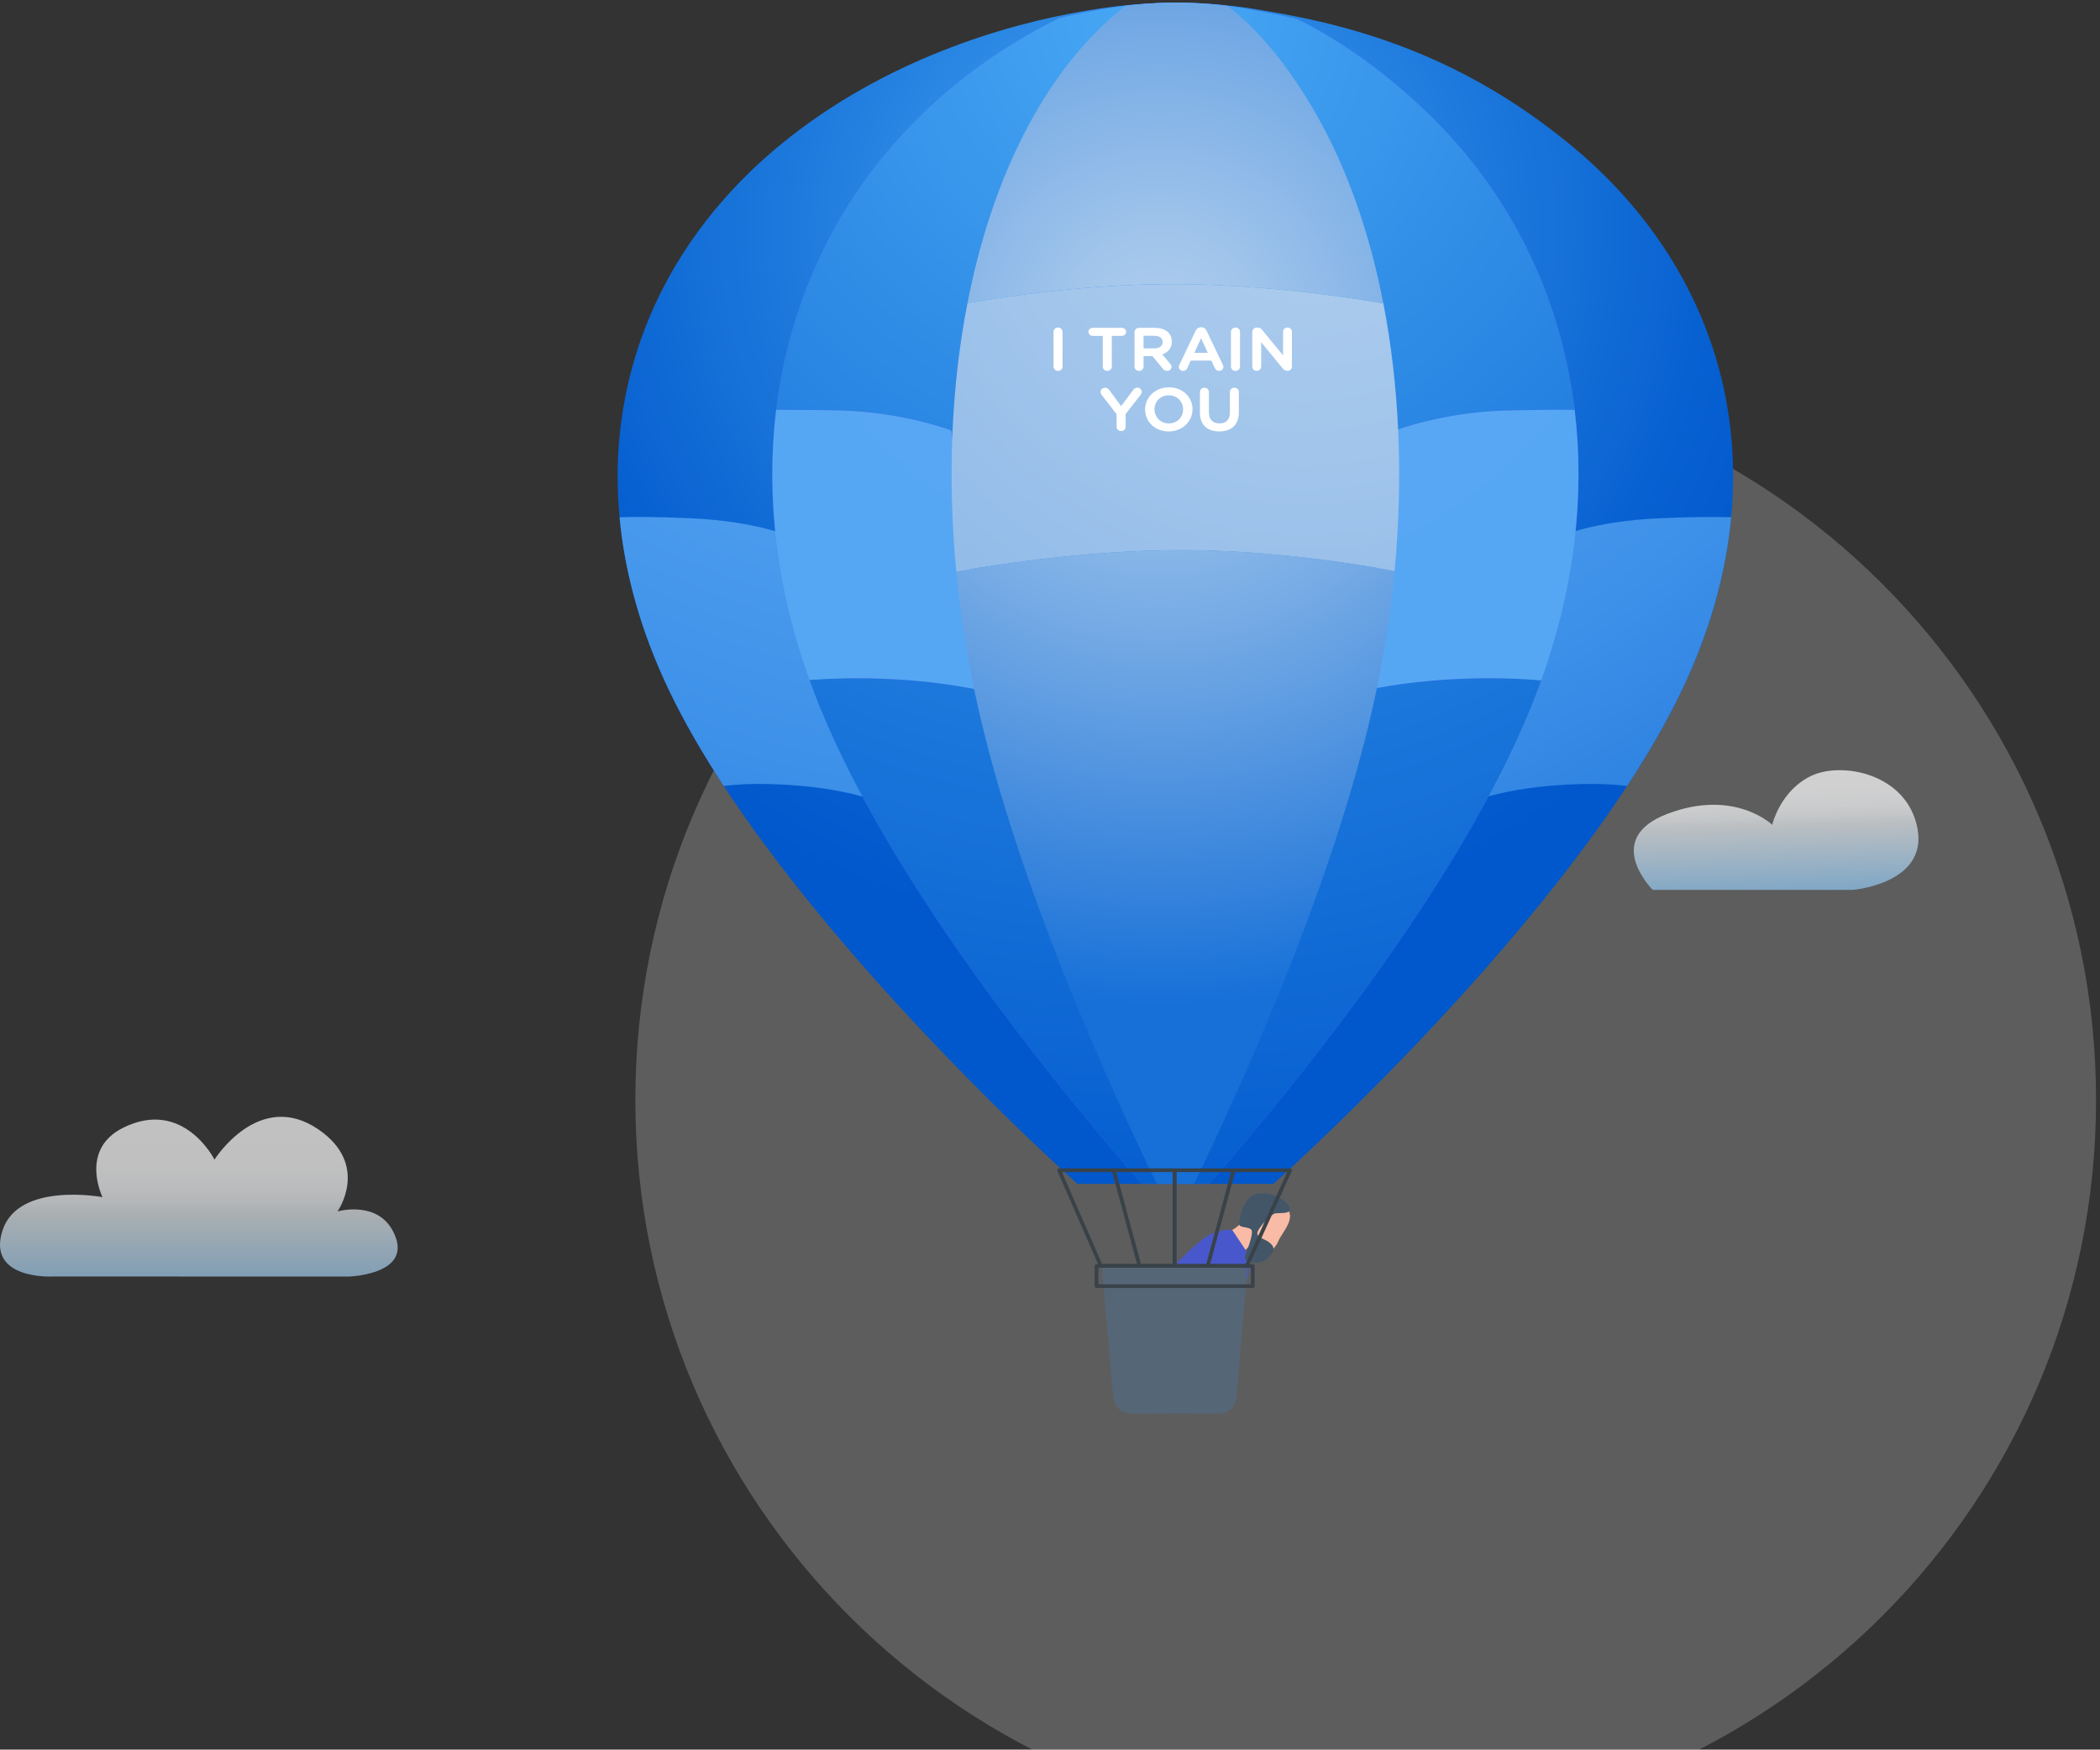 <svg width="509" height="424" viewBox="0 0 509 424" fill="none" xmlns="http://www.w3.org/2000/svg">
<rect x="0" y="0" width="509" height="424" fill="#333333" stroke="none"/>
<path opacity="0.21" d="M331.022 443.465C428.789 443.465 508.044 364.261 508.044 266.557C508.044 168.853 428.789 89.648 331.022 89.648C233.256 89.648 154 168.853 154 266.557C154 364.261 233.256 443.465 331.022 443.465Z" fill="white"/>
<path fill-rule="evenodd" clip-rule="evenodd" d="M288.384 302.404C288.572 302.164 288.761 301.913 288.949 301.672C288.75 301.923 288.572 302.164 288.384 302.404Z" fill="#B5D1F3"/>
<path d="M297.295 298.743C297.295 298.743 300.143 297.645 301.138 295.897C302.122 294.139 305.526 291.073 308.06 291.292C310.583 291.512 312.887 292.81 312.667 295.018C312.447 297.216 310.468 299.193 309.704 301.056C308.939 302.919 306.081 304.782 306.081 304.782L302.939 301.82L300.154 304.782L297.295 298.743Z" fill="#F9BBA5"/>
<path d="M280.383 311.186C280.383 311.186 290.038 300.428 293.661 299.005C297.284 297.581 298.709 298.126 298.709 298.126L302.217 303.389C302.217 303.389 302.876 305.911 302.656 308.329C302.437 310.746 299.913 314.807 299.913 314.807L280.383 311.186Z" fill="#4858CC"/>
<path d="M300.363 296.597C300.363 296.597 300.803 289.679 305.086 289.25C309.368 288.811 312.437 291.553 312.657 292.923C312.876 294.294 310.018 293.855 309.033 294.075C308.049 294.294 304.866 297.591 304.751 298.794C304.635 299.998 306.834 300.217 308.039 301.431C309.243 302.635 308.583 303.514 307.159 305.052C305.735 306.591 301.106 306.182 301.777 304.393C302.436 302.635 303.64 299.443 303.421 298.302C303.222 297.141 300.227 297.706 300.363 296.597Z" fill="#425668"/>
<path fill-rule="evenodd" clip-rule="evenodd" d="M299.243 307.04C300.29 307.155 301.337 307.26 302.385 307.364C301.494 317.672 300.594 327.991 299.704 338.298C299.452 341.218 297.819 342.589 294.939 342.579C288.258 342.568 281.577 342.537 274.907 342.6C271.546 342.631 270.017 340.988 269.745 337.744C268.875 327.425 267.933 317.118 267.022 306.799C267.577 306.747 295.316 307.04 299.243 307.04Z" fill="#556677"/>
<path opacity="0.72" fill-rule="evenodd" clip-rule="evenodd" d="M449.185 215.642C449.185 215.642 467.255 214.13 464.764 200.796C462.274 187.462 446.385 184.432 438.901 188.071C431.424 191.71 429.554 199.893 429.554 199.893C429.554 199.893 420.515 191.102 404.316 197.163C388.117 203.225 400.575 215.648 400.575 215.648H449.185V215.642Z" fill="url(#paint0_linear)"/>
<path opacity="0.7" fill-rule="evenodd" clip-rule="evenodd" d="M31.78 309.354H12.533C12.533 309.354 -3.247 310.128 0.606 298.198C4.46 286.279 24.848 290.12 24.848 290.12C24.848 290.12 19.172 278.64 29.801 273.324C44.43 266.019 51.99 281.015 51.99 281.015C51.99 281.015 62.766 263.832 77.185 273.711C89.772 282.323 81.803 293.583 81.803 293.583C81.803 293.583 92.4 290.507 95.866 299.737C99.332 308.967 84.504 309.365 84.504 309.365L31.78 309.354Z" fill="url(#paint1_linear)"/>
<path d="M380.492 34.975C355.297 14.318 330.249 6.48 306.552 2.608C293.117 0.117 278.656 -0.113 263.231 2.608C244.089 5.81 214.486 14.318 189.291 34.975C150.4 66.862 137.74 116.444 162.264 167.502C188.673 222.506 261.147 286.896 261.147 286.896H263.242H306.562H308.657C308.657 286.896 381.131 222.506 407.54 167.502C432.044 116.444 419.383 66.862 380.492 34.975Z" fill="url(#paint2_radial)"/>
<path d="M314.605 4.68C311.264 3.874 307.955 3.194 304.667 2.608C292.405 0.117 279.2 -0.113 265.105 2.608C262.467 3.089 259.597 3.696 256.571 4.449C245.524 9.902 233.994 17.426 223.334 27.797C187.825 62.299 176.264 115.952 198.653 171.196C216.308 214.751 256.487 263.758 276.76 286.896H293.044C313.317 263.758 353.496 214.762 371.151 171.196C393.539 115.942 381.979 62.299 346.47 27.797C335.768 17.415 325.118 10.038 314.605 4.68Z" fill="#515FF9"/>
<path d="M186.579 190.009C206.653 190.564 215.303 195.346 215.303 195.346L191.553 130.024C191.553 130.024 183.448 126.341 167.615 125.608C159.185 125.221 153.573 125.242 150.169 125.347C151.447 139.045 155.395 153.215 162.254 167.489C165.877 175.034 170.369 182.746 175.416 190.459C178.401 190.103 182.097 189.883 186.579 190.009Z" fill="url(#paint3_radial)"/>
<path d="M419.614 125.357C416.232 125.242 410.567 125.211 401.99 125.608C386.157 126.341 378.052 130.025 378.052 130.025L354.303 195.346C354.303 195.346 362.952 190.564 383.026 190.009C387.602 189.884 391.351 190.103 394.367 190.48C399.425 182.767 403.917 175.044 407.54 167.489C414.378 153.215 418.326 139.045 419.614 125.357Z" fill="url(#paint4_radial)"/>
<path d="M357.622 164.393C340.312 164.759 329.39 167.679 329.39 167.679L338.102 104.314C338.102 104.314 349.883 99.846 364.983 99.48C372.167 99.302 377.769 99.291 381.664 99.333C378.313 71.633 366.02 46.799 346.448 27.785C335.767 17.404 325.118 10.026 314.604 4.668C311.264 3.862 307.955 3.182 304.667 2.596C292.404 0.105 279.2 -0.125 265.105 2.596C262.466 3.077 259.597 3.684 256.571 4.438C245.523 9.89 233.994 17.414 223.334 27.785C203.762 46.789 191.479 71.622 188.128 99.323C191.951 99.291 197.176 99.312 203.721 99.48C218.821 99.846 230.601 104.314 230.601 104.314L239.314 167.679C239.314 167.679 228.392 164.759 211.082 164.393C205.208 164.267 200.234 164.466 196.212 164.78C196.977 166.915 197.783 169.05 198.652 171.185C216.307 214.739 256.487 263.746 276.76 286.884H293.043C313.316 263.746 353.496 214.75 371.151 171.185C372.009 169.071 372.805 166.967 373.559 164.864C369.35 164.508 364.009 164.257 357.622 164.393Z" fill="url(#paint5_radial)"/>
<path d="M211.072 164.394C228.381 164.76 239.303 167.68 239.303 167.68L230.591 104.315C230.591 104.315 218.81 99.846 203.71 99.48C197.166 99.323 191.94 99.302 188.118 99.323C185.626 119.949 188.087 142.177 196.202 164.781C200.223 164.467 205.197 164.268 211.072 164.394Z" fill="url(#paint6_radial)"/>
<path d="M381.664 99.333C377.769 99.291 372.167 99.302 364.983 99.479C349.883 99.846 338.102 104.314 338.102 104.314L329.39 167.679C329.39 167.679 340.312 164.759 357.622 164.393C364.02 164.257 369.36 164.508 373.549 164.864C381.685 142.239 384.157 119.991 381.664 99.333Z" fill="url(#paint7_radial)"/>
<path d="M231.785 138.516C232.811 149.253 234.539 160.189 237.01 171.187C246.811 214.742 269.116 263.749 280.373 286.887H289.41C300.667 263.749 322.971 214.753 332.773 171.187C335.254 160.137 336.993 149.148 338.008 138.37C327.82 136.465 307.672 133.305 286.352 133.305C264.508 133.315 242.497 136.633 231.785 138.516Z" fill="url(#paint8_radial)"/>
<path d="M335.297 73.517C331.935 56.219 326.427 40.668 319.066 27.786C311.84 15.144 304.636 6.929 297.567 1.435C289.682 0.431 281.441 0.357 272.844 1.393C265.64 6.961 257.838 15.332 250.718 27.786C243.367 40.657 237.858 56.187 234.497 73.486C245.398 71.571 264.404 68.85 284.248 68.85C304.196 68.85 323.977 71.612 335.297 73.517Z" fill="url(#paint9_radial)"/>
<path d="M335.297 73.519C323.977 71.604 304.196 68.852 284.237 68.852C264.393 68.852 245.387 71.572 234.487 73.487C230.623 93.318 229.586 115.452 231.785 138.516C242.497 136.632 264.509 133.315 286.363 133.315C307.672 133.315 327.82 136.475 338.019 138.38C340.187 115.378 339.14 93.297 335.297 73.519Z" fill="url(#paint10_radial)"/>
<path d="M303.651 312.133H265.765C265.514 312.133 265.315 311.935 265.315 311.684V306.786C265.315 306.535 265.514 306.336 265.765 306.336H303.651C303.903 306.336 304.102 306.535 304.102 306.786V311.684C304.102 311.935 303.892 312.133 303.651 312.133ZM266.215 311.234H303.191V307.236H266.215V311.234Z" fill="#394249"/>
<path d="M284.708 307.237H266.833C266.655 307.237 266.488 307.133 266.414 306.965L256.299 283.775C256.236 283.639 256.257 283.472 256.341 283.346C256.424 283.22 256.571 283.137 256.718 283.137H284.708C284.959 283.137 285.158 283.336 285.158 283.587V306.777C285.158 307.038 284.959 307.237 284.708 307.237ZM267.126 306.327H284.247V284.047H257.398L267.126 306.327Z" fill="#394249"/>
<path d="M302.185 307.239H284.708C284.457 307.239 284.258 307.04 284.258 306.789V283.598C284.258 283.347 284.457 283.148 284.708 283.148H312.699C312.856 283.148 312.992 283.232 313.076 283.358C313.159 283.483 313.17 283.651 313.107 283.787L302.594 306.977C302.531 307.134 302.363 307.239 302.185 307.239ZM285.158 306.328H301.892L311.987 284.048H285.148V306.328H285.158Z" fill="#394249"/>
<path d="M276.1 306.859C275.901 306.859 275.713 306.723 275.661 306.524L269.493 283.711C269.43 283.47 269.566 283.219 269.817 283.156C270.058 283.093 270.31 283.229 270.372 283.47L276.54 306.283C276.603 306.524 276.467 306.775 276.216 306.838C276.174 306.859 276.132 306.859 276.1 306.859Z" fill="#394249"/>
<path d="M292.823 306.862C292.782 306.862 292.74 306.862 292.708 306.842C292.467 306.779 292.321 306.528 292.384 306.287L298.551 283.474C298.614 283.233 298.866 283.086 299.106 283.16C299.347 283.222 299.494 283.474 299.431 283.714L293.263 306.528C293.211 306.737 293.022 306.862 292.823 306.862Z" fill="#394249"/>
<path d="M256.456 79.375C255.838 79.375 255.356 79.825 255.356 80.411V88.846C255.356 89.421 255.838 89.882 256.456 89.882C257.063 89.882 257.545 89.432 257.545 88.846V80.411C257.545 79.835 257.063 79.375 256.456 79.375Z" fill="white"/>
<path d="M267.284 88.847C267.284 89.412 267.776 89.883 268.383 89.883C268.99 89.883 269.483 89.422 269.483 88.847V81.396H271.933C272.488 81.396 272.949 80.956 272.949 80.422C272.949 79.889 272.498 79.449 271.933 79.449H264.844C264.278 79.449 263.817 79.889 263.817 80.422C263.817 80.956 264.278 81.396 264.844 81.396H267.284V88.847Z" fill="white"/>
<path d="M281.86 89.359C282.132 89.715 282.467 89.883 282.897 89.883C283.41 89.883 283.954 89.506 283.954 88.909C283.954 88.564 283.787 88.334 283.609 88.135L281.713 85.885C283.211 85.372 284.028 84.284 284.028 82.777C284.028 81.877 283.703 81.082 283.096 80.496C282.352 79.816 281.253 79.449 279.902 79.449H276.09C275.472 79.449 274.991 79.91 274.991 80.496V88.847C274.991 89.422 275.472 89.883 276.09 89.883C276.698 89.883 277.179 89.433 277.179 88.847V86.304H279.315L281.86 89.359ZM279.766 84.43H277.179V81.375H279.755C280.52 81.375 281.808 81.574 281.808 82.913C281.808 83.844 281.022 84.43 279.766 84.43Z" fill="white"/>
<path d="M286.75 89.882C287.211 89.882 287.588 89.641 287.766 89.233L288.624 87.381H293.609L294.436 89.17C294.646 89.631 295.012 89.882 295.494 89.882C296.08 89.882 296.531 89.442 296.531 88.877C296.531 88.72 296.489 88.563 296.405 88.438L292.436 80.118C292.185 79.595 291.745 79.312 291.18 79.312H291.085C290.52 79.312 290.07 79.595 289.818 80.118L285.85 88.438C285.755 88.616 285.713 88.762 285.713 88.909C285.724 89.453 286.174 89.882 286.75 89.882ZM289.483 85.508L291.117 81.971L292.75 85.508H289.483Z" fill="white"/>
<path d="M299.463 89.882C300.07 89.882 300.552 89.432 300.552 88.846V80.411C300.552 79.835 300.07 79.375 299.463 79.375C298.845 79.375 298.363 79.825 298.363 80.411V88.846C298.363 89.421 298.845 89.882 299.463 89.882Z" fill="white"/>
<path d="M312.06 79.375C311.474 79.375 310.992 79.835 310.992 80.39V86.125L305.924 79.961C305.631 79.616 305.327 79.385 304.824 79.385H304.625C304.018 79.385 303.526 79.856 303.526 80.432V88.856C303.526 89.421 304.018 89.871 304.615 89.871C305.201 89.871 305.683 89.411 305.683 88.856V82.923L310.898 89.275C311.139 89.568 311.453 89.861 311.997 89.861H312.071C312.668 89.861 313.139 89.411 313.139 88.825V80.39C313.149 79.835 312.668 79.375 312.06 79.375Z" fill="white"/>
<path d="M275.661 93.941C275.252 93.941 274.928 94.13 274.635 94.538L271.744 98.42L268.896 94.559C268.708 94.308 268.404 93.962 267.849 93.962C267.231 93.962 266.75 94.402 266.75 94.967C266.75 95.218 266.833 95.448 267.001 95.679L270.645 100.388V103.433C270.645 104.009 271.127 104.469 271.734 104.469C272.352 104.469 272.833 104.019 272.833 103.433V100.346L276.446 95.7C276.645 95.448 276.739 95.218 276.739 94.967C276.729 94.381 276.268 93.941 275.661 93.941Z" fill="white"/>
<path d="M283.316 93.859C280.09 93.859 277.556 96.204 277.556 99.238C277.556 102.273 280.017 104.554 283.284 104.554C286.509 104.554 289.043 102.2 289.043 99.175C289.043 96.151 286.583 93.859 283.316 93.859ZM283.284 95.795C285.263 95.795 286.761 97.26 286.761 99.238C286.761 101.164 285.284 102.608 283.316 102.608C281.336 102.608 279.839 101.143 279.839 99.175C279.839 97.25 281.315 95.795 283.284 95.795Z" fill="white"/>
<path d="M299.201 93.965C298.583 93.965 298.101 94.415 298.101 95.001V99.982C298.101 101.677 297.201 102.609 295.567 102.609C293.923 102.609 293.023 101.646 293.023 99.909V95.001C293.023 94.425 292.541 93.965 291.933 93.965C291.316 93.965 290.834 94.415 290.834 95.001V99.982C290.834 102.891 292.551 104.555 295.536 104.555C298.552 104.555 300.279 102.86 300.279 99.898V95.001C300.279 94.415 299.808 93.965 299.201 93.965Z" fill="white"/>
<defs>
<linearGradient id="paint0_linear" x1="429.717" y1="179.151" x2="431.193" y2="229.975" gradientUnits="userSpaceOnUse">
<stop stop-color="white"/>
<stop offset="0.233" stop-color="#FDFDFE"/>
<stop offset="0.317" stop-color="#F6F8F9"/>
<stop offset="0.377" stop-color="#EBEEF1"/>
<stop offset="0.412" stop-color="#DFE5E9"/>
<stop offset="1" stop-color="#48A8F4"/>
</linearGradient>
<linearGradient id="paint1_linear" x1="48.204" y1="266.278" x2="48.204" y2="333.012" gradientUnits="userSpaceOnUse">
<stop stop-color="white"/>
<stop offset="0.233" stop-color="#FDFDFE"/>
<stop offset="0.317" stop-color="#F6F8F9"/>
<stop offset="0.377" stop-color="#EBEEF1"/>
<stop offset="0.412" stop-color="#DFE5E9"/>
<stop offset="1" stop-color="#48A8F4"/>
</linearGradient>
<radialGradient id="paint2_radial" cx="0" cy="0" r="1" gradientUnits="userSpaceOnUse" gradientTransform="translate(275.749 55.613) scale(173.184 173.073)">
<stop offset="0.002" stop-color="#48A8F4"/>
<stop offset="0.045" stop-color="#44A3F2"/>
<stop offset="0.465" stop-color="#1F7BDD"/>
<stop offset="0.796" stop-color="#0861D1"/>
<stop offset="0.996" stop-color="#0058CC"/>
</radialGradient>
<radialGradient id="paint3_radial" cx="0" cy="0" r="1" gradientUnits="userSpaceOnUse" gradientTransform="translate(248.63 -54.047) scale(379.003 378.76)">
<stop offset="0.002" stop-color="#58A8F4"/>
<stop offset="0.295" stop-color="#55A6F3"/>
<stop offset="0.489" stop-color="#4C9DEF"/>
<stop offset="0.655" stop-color="#3D90E8"/>
<stop offset="0.805" stop-color="#287CDE"/>
<stop offset="0.942" stop-color="#0D64D2"/>
<stop offset="0.996" stop-color="#0058CC"/>
</radialGradient>
<radialGradient id="paint4_radial" cx="0" cy="0" r="1" gradientUnits="userSpaceOnUse" gradientTransform="translate(248.631 -54.047) scale(379.004 378.76)">
<stop offset="0.002" stop-color="#58A8F4"/>
<stop offset="0.295" stop-color="#55A6F3"/>
<stop offset="0.489" stop-color="#4C9DEF"/>
<stop offset="0.655" stop-color="#3D90E8"/>
<stop offset="0.805" stop-color="#287CDE"/>
<stop offset="0.942" stop-color="#0D64D2"/>
<stop offset="0.996" stop-color="#0058CC"/>
</radialGradient>
<radialGradient id="paint5_radial" cx="0" cy="0" r="1" gradientUnits="userSpaceOnUse" gradientTransform="translate(279.297 4.195) scale(341.637 341.418)">
<stop offset="0.002" stop-color="#48A8F4"/>
<stop offset="0.045" stop-color="#44A3F2"/>
<stop offset="0.465" stop-color="#1F7BDD"/>
<stop offset="0.796" stop-color="#0861D1"/>
<stop offset="0.996" stop-color="#0058CC"/>
</radialGradient>
<radialGradient id="paint6_radial" cx="0" cy="0" r="1" gradientUnits="userSpaceOnUse" gradientTransform="translate(292.298 33.235) scale(727.477 727.01)">
<stop offset="0.002" stop-color="#58A8F4"/>
<stop offset="0.295" stop-color="#55A6F3"/>
<stop offset="0.489" stop-color="#4C9DEF"/>
<stop offset="0.655" stop-color="#3D90E8"/>
<stop offset="0.805" stop-color="#287CDE"/>
<stop offset="0.942" stop-color="#0D64D2"/>
<stop offset="0.996" stop-color="#0058CC"/>
</radialGradient>
<radialGradient id="paint7_radial" cx="0" cy="0" r="1" gradientUnits="userSpaceOnUse" gradientTransform="translate(292.298 33.234) scale(727.477 727.009)">
<stop offset="0.002" stop-color="#58A8F4"/>
<stop offset="0.295" stop-color="#55A6F3"/>
<stop offset="0.489" stop-color="#4C9DEF"/>
<stop offset="0.655" stop-color="#3D90E8"/>
<stop offset="0.805" stop-color="#287CDE"/>
<stop offset="0.942" stop-color="#0D64D2"/>
<stop offset="0.996" stop-color="#0058CC"/>
</radialGradient>
<radialGradient id="paint8_radial" cx="0" cy="0" r="1" gradientUnits="userSpaceOnUse" gradientTransform="translate(281.071 80.436) scale(163.624 163.519)">
<stop offset="0.002" stop-color="#B0CEED"/>
<stop offset="0.149" stop-color="#A0C4EB"/>
<stop offset="0.438" stop-color="#76ABE5"/>
<stop offset="0.835" stop-color="#3482DC"/>
<stop offset="1" stop-color="#1670D8"/>
</radialGradient>
<radialGradient id="paint9_radial" cx="0" cy="0" r="1" gradientUnits="userSpaceOnUse" gradientTransform="translate(281.071 80.434) scale(163.624 163.519)">
<stop offset="0.002" stop-color="#B0CEED"/>
<stop offset="0.149" stop-color="#A0C4EB"/>
<stop offset="0.438" stop-color="#76ABE5"/>
<stop offset="0.835" stop-color="#3482DC"/>
<stop offset="1" stop-color="#1670D8"/>
</radialGradient>
<radialGradient id="paint10_radial" cx="0" cy="0" r="1" gradientUnits="userSpaceOnUse" gradientTransform="translate(316.179 37.328) scale(534.312 533.968)">
<stop offset="0.002" stop-color="#B0CEED"/>
<stop offset="0.149" stop-color="#A0C4EB"/>
<stop offset="0.438" stop-color="#76ABE5"/>
<stop offset="0.835" stop-color="#3482DC"/>
<stop offset="1" stop-color="#1670D8"/>
</radialGradient>
</defs>
</svg>
